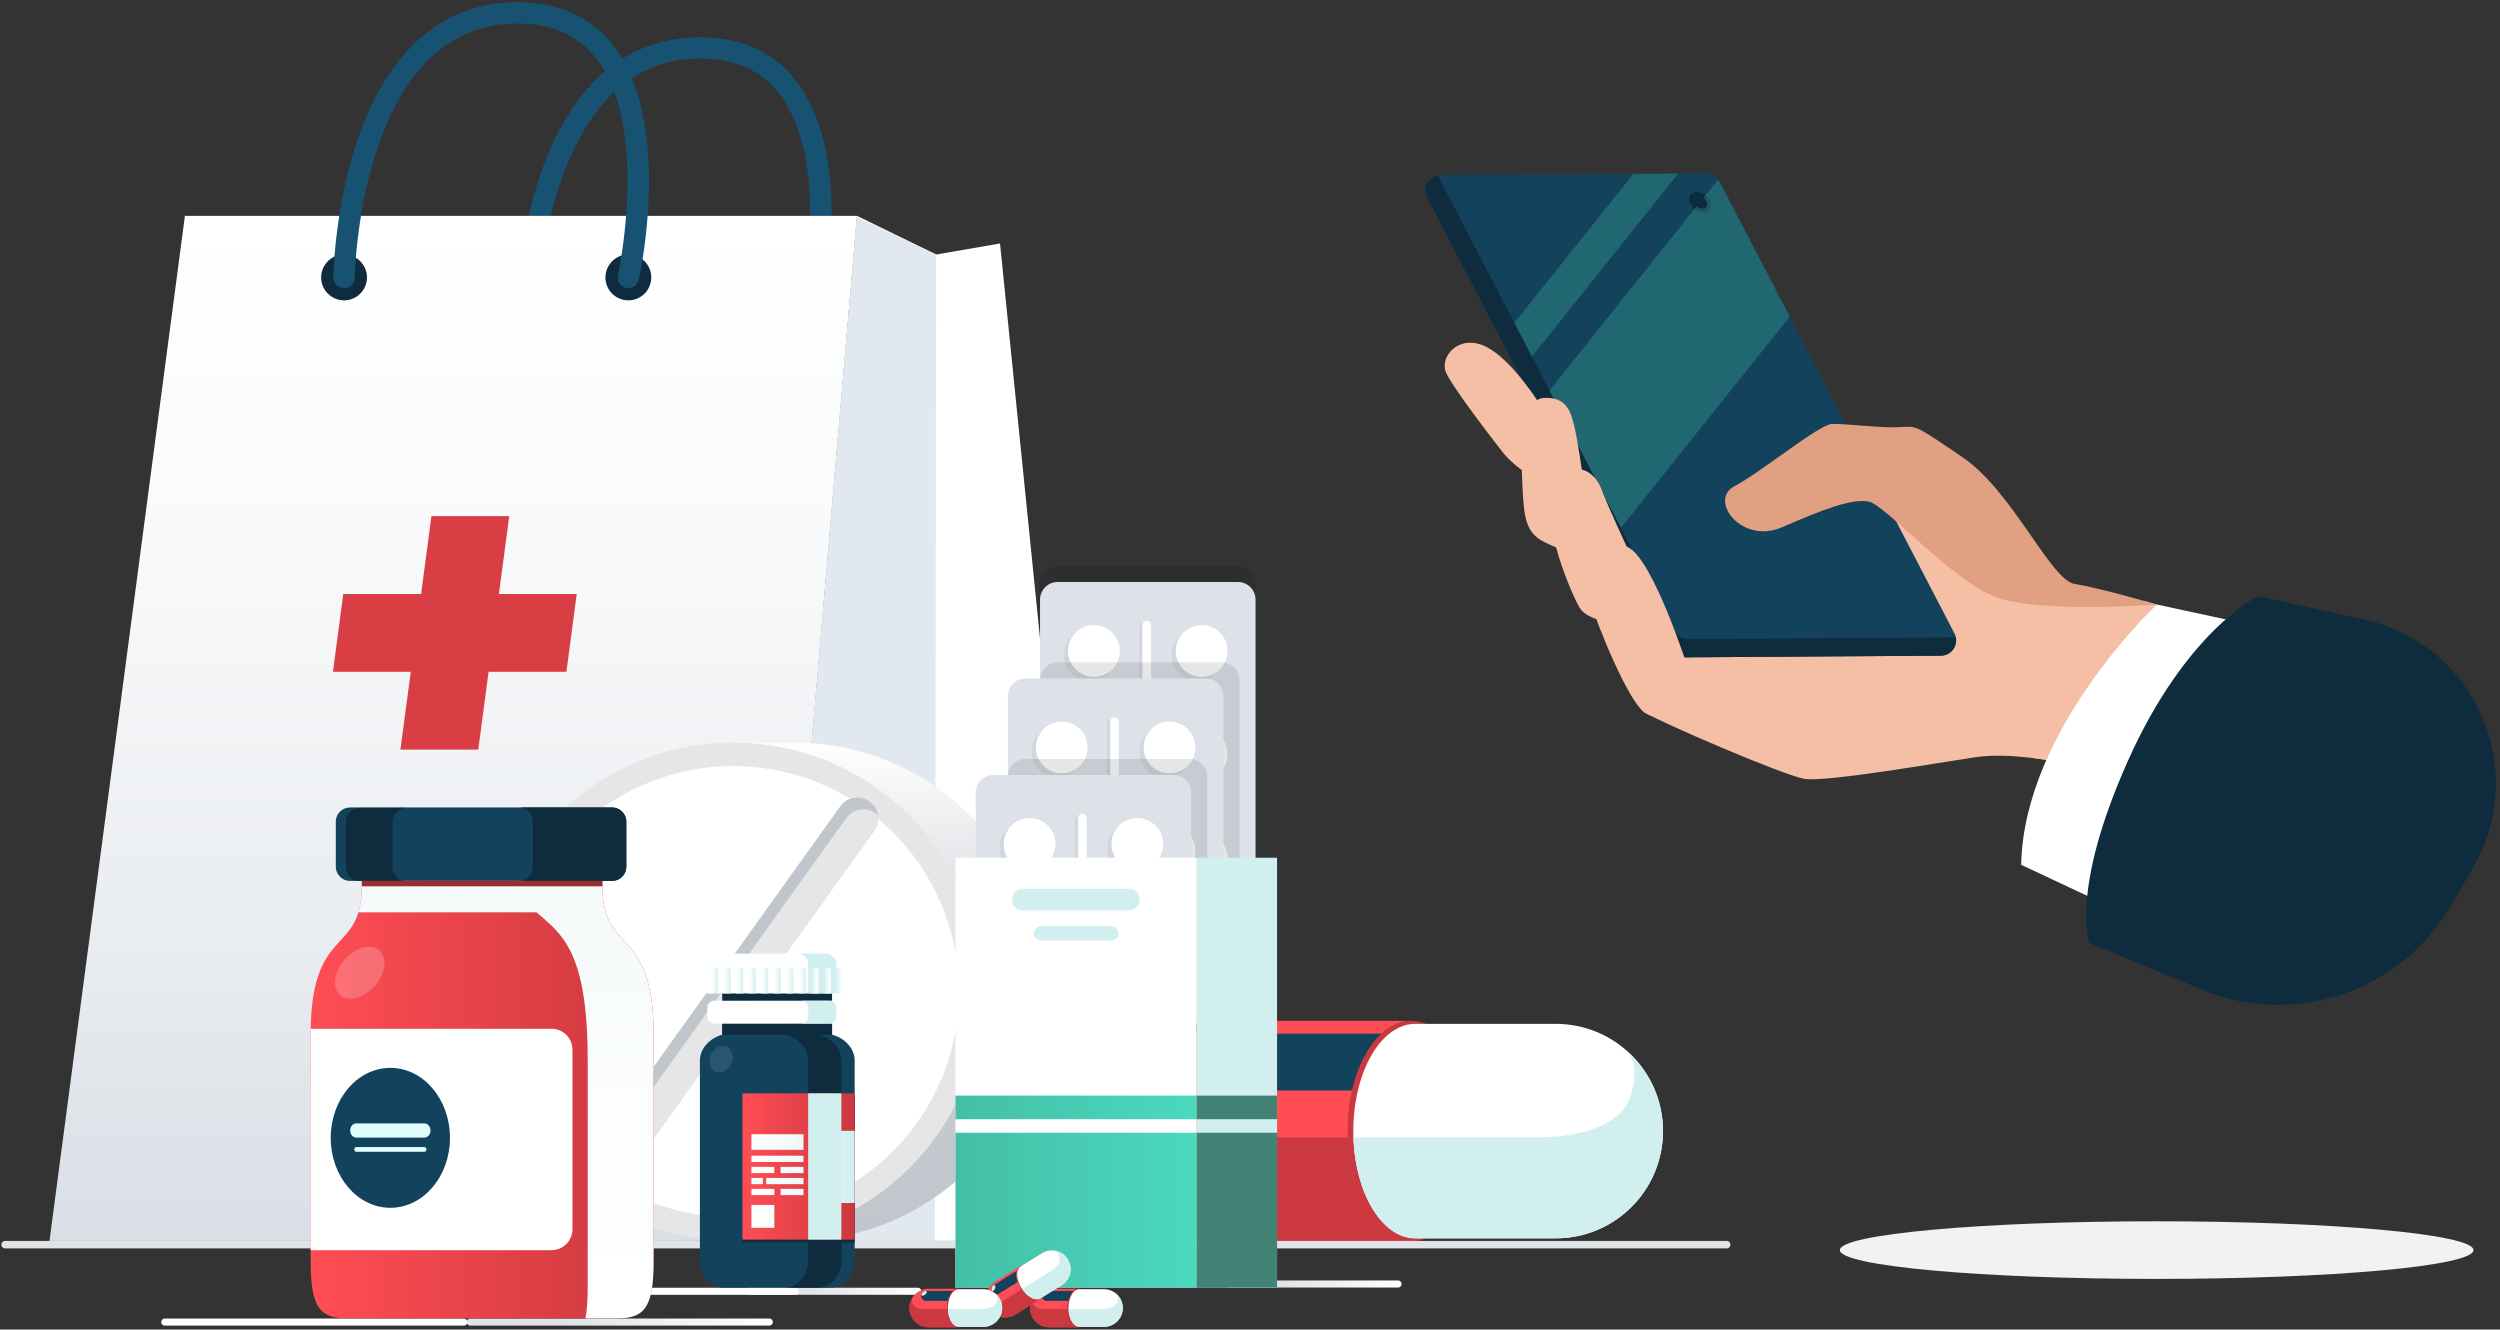 <svg xmlns="http://www.w3.org/2000/svg" width="566" height="301" viewBox="0 0 566 301"><rect x="0" y="0" width="566" height="301" fill="#333333" stroke="none"/><defs><linearGradient id="a" x1="-439.16" x2="-352.42" y1="466.89" y2="466.89" gradientUnits="userSpaceOnUse"><stop offset="0" stop-color="#f5bfa5"/><stop offset="1" stop-color="#f5bfa5"/></linearGradient><linearGradient id="b" x1="-445.39" x2="-454.66" y1="416.42" y2="493.71" gradientUnits="userSpaceOnUse"><stop offset="0" stop-color="#fff"/><stop offset=".75" stop-color="#e5eaeb"/><stop offset=".94" stop-color="#c7cbcc"/></linearGradient><linearGradient id="c" x1="-522.88" x2="-451.95" y1="442.6" y2="453.23" gradientUnits="userSpaceOnUse"><stop offset=".71" stop-color="#0e2c3e"/><stop offset="1" stop-color="#0e2c3e"/></linearGradient><linearGradient id="d" x1="-258.42" x2="-266.31" y1="395.78" y2="472.47" gradientUnits="userSpaceOnUse"><stop offset="0" stop-color="#f5bfa5"/><stop offset="1" stop-color="#e2a082"/></linearGradient><linearGradient id="e" x1="-154" x2="-154" y1="402.53" y2="489.25" gradientUnits="userSpaceOnUse"><stop offset="0" stop-color="#13425c"/><stop offset="1" stop-color="#0e2c3e"/></linearGradient><linearGradient id="f" x1="-141.53" x2="-141.53" y1="394.62" y2="456.81" gradientUnits="userSpaceOnUse"><stop offset="0" stop-color="#43bfa7" stop-opacity=".3"/><stop offset="1" stop-color="#060f12" stop-opacity="0"/></linearGradient><linearGradient id="g" x1="-113.74" x2="-113.74" y1="394.58" y2="456.76" gradientUnits="userSpaceOnUse"><stop offset="0" stop-color="#43bfa7" stop-opacity=".3"/><stop offset="1" stop-color="#060f12" stop-opacity="0"/></linearGradient><linearGradient id="h" x1="-439.12" x2="-343.66" y1="440.93" y2="440.93" gradientUnits="userSpaceOnUse"><stop offset="0" stop-color="#f5bfa5"/><stop offset="1" stop-color="#e2a082"/></linearGradient><linearGradient id="i" x1="-102.83" x2="-122.62" y1="470.28" y2="471.15" gradientUnits="userSpaceOnUse"><stop offset="0" stop-color="#f5bfa5"/><stop offset="1" stop-color="#e2a082"/></linearGradient><linearGradient id="j" x1="-125.1" x2="-147.1" y1="467.25" y2="483.03" gradientUnits="userSpaceOnUse"><stop offset="0" stop-color="#f5bfa5"/><stop offset="1" stop-color="#e2a082"/></linearGradient><linearGradient id="k" x1="-140.8" x2="-160.5" y1="472.59" y2="486.99" gradientUnits="userSpaceOnUse"><stop offset="0" stop-color="#f5bfa5"/><stop offset="1" stop-color="#e2a082"/></linearGradient><linearGradient id="l" x1="-156.22" x2="-193.96" y1="480.36" y2="502.91" gradientUnits="userSpaceOnUse"><stop offset="0" stop-color="#f5bfa5"/><stop offset="1" stop-color="#e2a082"/></linearGradient><radialGradient id="m" cx="416.54" cy="276.5" r="25548.55" gradientUnits="userSpaceOnUse"><stop offset="0" stop-color="#f2f2f2"/><stop offset="1" stop-color="#fff"/></radialGradient><linearGradient id="n" x1="102.61" x2="102.61" y1="48.86" y2="280.94" gradientUnits="userSpaceOnUse"><stop offset="0" stop-color="#fff"/><stop offset=".31" stop-color="#f9fafb"/><stop offset=".71" stop-color="#e9ecf0"/><stop offset="1" stop-color="#d9dfe6"/></linearGradient><linearGradient id="o" x1="201.11" x2="201.11" y1="167.68" y2="280.92" gradientUnits="userSpaceOnUse"><stop offset="0" stop-color="#fff"/><stop offset=".23" stop-color="#e6e8eb"/><stop offset=".49" stop-color="#d1d5d9"/><stop offset=".75" stop-color="#c5c9cf"/><stop offset="1" stop-color="#c1c6cc"/></linearGradient><linearGradient id="p" x1="168.7" x2="208.59" y1="292.34" y2="292.34" gradientUnits="userSpaceOnUse"><stop offset=".33" stop-color="#e0e4e6"/><stop offset="1" stop-color="#fff"/></linearGradient><linearGradient id="q" x1="76.18" x2="116.07" y1="471.95" y2="471.95" gradientUnits="userSpaceOnUse"><stop offset=".33" stop-color="#e0e4e6"/><stop offset="1" stop-color="#fff"/></linearGradient><linearGradient id="r" x1="168.09" x2="193.5" y1="264.09" y2="264.09" gradientUnits="userSpaceOnUse"><stop offset="0" stop-color="#ff4d55"/><stop offset="1" stop-color="#cc383f"/></linearGradient><linearGradient id="s" x1="169.81" x2="193.8" y1="264.18" y2="264.18" gradientUnits="userSpaceOnUse"><stop offset="0" stop-color="#fff"/><stop offset=".28" stop-color="#f8fcfc"/><stop offset=".65" stop-color="#e7f6f6"/><stop offset="1" stop-color="#d1efef"/></linearGradient><linearGradient id="t" x1="169.81" x2="193.79" y1="275.39" y2="275.39" gradientUnits="userSpaceOnUse"><stop offset="0" stop-color="#fff"/><stop offset=".28" stop-color="#f8fcfc"/><stop offset=".65" stop-color="#e7f6f6"/><stop offset="1" stop-color="#d1efef"/></linearGradient><linearGradient id="u" x1="169.81" x2="193.8" y1="262.37" y2="262.37" gradientUnits="userSpaceOnUse"><stop offset="0" stop-color="#fff"/><stop offset=".28" stop-color="#f8fcfc"/><stop offset=".65" stop-color="#e7f6f6"/><stop offset="1" stop-color="#d1efef"/></linearGradient><linearGradient id="v" x1="169.81" x2="193.79" y1="264.89" y2="264.89" gradientUnits="userSpaceOnUse"><stop offset="0" stop-color="#fff"/><stop offset=".28" stop-color="#f8fcfc"/><stop offset=".65" stop-color="#e7f6f6"/><stop offset="1" stop-color="#d1efef"/></linearGradient><linearGradient id="w" x1="169.82" x2="193.79" y1="264.89" y2="264.89" gradientUnits="userSpaceOnUse"><stop offset="0" stop-color="#fff"/><stop offset=".28" stop-color="#f8fcfc"/><stop offset=".65" stop-color="#e7f6f6"/><stop offset="1" stop-color="#d1efef"/></linearGradient><linearGradient id="x" x1="169.81" x2="193.78" y1="267.39" y2="267.39" gradientUnits="userSpaceOnUse"><stop offset="0" stop-color="#fff"/><stop offset=".28" stop-color="#f8fcfc"/><stop offset=".65" stop-color="#e7f6f6"/><stop offset="1" stop-color="#d1efef"/></linearGradient><linearGradient id="y" x1="169.82" x2="193.79" y1="267.39" y2="267.39" gradientUnits="userSpaceOnUse"><stop offset="0" stop-color="#fff"/><stop offset=".28" stop-color="#f8fcfc"/><stop offset=".65" stop-color="#e7f6f6"/><stop offset="1" stop-color="#d1efef"/></linearGradient><linearGradient id="z" x1="169.81" x2="193.79" y1="269.86" y2="269.86" gradientUnits="userSpaceOnUse"><stop offset="0" stop-color="#fff"/><stop offset=".28" stop-color="#f8fcfc"/><stop offset=".65" stop-color="#e7f6f6"/><stop offset="1" stop-color="#d1efef"/></linearGradient><linearGradient id="A" x1="169.82" x2="193.79" y1="269.86" y2="269.86" gradientUnits="userSpaceOnUse"><stop offset="0" stop-color="#fff"/><stop offset=".28" stop-color="#f8fcfc"/><stop offset=".65" stop-color="#e7f6f6"/><stop offset="1" stop-color="#d1efef"/></linearGradient><linearGradient id="B" x1="169.81" x2="193.8" y1="258.56" y2="258.56" gradientUnits="userSpaceOnUse"><stop offset="0" stop-color="#fff"/><stop offset=".28" stop-color="#f8fcfc"/><stop offset=".65" stop-color="#e7f6f6"/><stop offset="1" stop-color="#d1efef"/></linearGradient><linearGradient id="C" x1="160.99" x2="162.58" y1="221.99" y2="221.99" gradientUnits="userSpaceOnUse"><stop offset="0" stop-color="#fff"/><stop offset=".28" stop-color="#f8fcfc"/><stop offset=".65" stop-color="#e7f6f6"/><stop offset="1" stop-color="#d1efef"/></linearGradient><linearGradient id="D" x1="163.83" x2="165.42" y1="221.99" y2="221.99" gradientUnits="userSpaceOnUse"><stop offset="0" stop-color="#fff"/><stop offset=".28" stop-color="#f8fcfc"/><stop offset=".65" stop-color="#e7f6f6"/><stop offset="1" stop-color="#d1efef"/></linearGradient><linearGradient id="E" x1="166.67" x2="168.26" y1="221.99" y2="221.99" gradientUnits="userSpaceOnUse"><stop offset="0" stop-color="#fff"/><stop offset=".28" stop-color="#f8fcfc"/><stop offset=".65" stop-color="#e7f6f6"/><stop offset="1" stop-color="#d1efef"/></linearGradient><linearGradient id="F" x1="169.51" x2="171.09" y1="221.99" y2="221.99" gradientUnits="userSpaceOnUse"><stop offset="0" stop-color="#fff"/><stop offset=".28" stop-color="#f8fcfc"/><stop offset=".65" stop-color="#e7f6f6"/><stop offset="1" stop-color="#d1efef"/></linearGradient><linearGradient id="G" x1="172.35" x2="173.93" y1="221.99" y2="221.99" gradientUnits="userSpaceOnUse"><stop offset="0" stop-color="#fff"/><stop offset=".28" stop-color="#f8fcfc"/><stop offset=".65" stop-color="#e7f6f6"/><stop offset="1" stop-color="#d1efef"/></linearGradient><linearGradient id="H" x1="175.18" x2="176.77" y1="221.99" y2="221.99" gradientUnits="userSpaceOnUse"><stop offset="0" stop-color="#fff"/><stop offset=".28" stop-color="#f8fcfc"/><stop offset=".65" stop-color="#e7f6f6"/><stop offset="1" stop-color="#d1efef"/></linearGradient><linearGradient id="I" x1="178.02" x2="179.61" y1="221.99" y2="221.99" gradientUnits="userSpaceOnUse"><stop offset="0" stop-color="#fff"/><stop offset=".28" stop-color="#f8fcfc"/><stop offset=".65" stop-color="#e7f6f6"/><stop offset="1" stop-color="#d1efef"/></linearGradient><linearGradient id="J" x1="180.86" x2="182.44" y1="221.99" y2="221.99" gradientUnits="userSpaceOnUse"><stop offset="0" stop-color="#fff"/><stop offset=".28" stop-color="#f8fcfc"/><stop offset=".65" stop-color="#e7f6f6"/><stop offset="1" stop-color="#d1efef"/></linearGradient><linearGradient id="K" x1="183.7" x2="185.28" y1="221.99" y2="221.99" gradientUnits="userSpaceOnUse"><stop offset="0" stop-color="#d1efef"/><stop offset=".35" stop-color="#e7f6f6"/><stop offset=".72" stop-color="#f8fcfc"/><stop offset="1" stop-color="#fff"/></linearGradient><linearGradient id="L" x1="186.54" x2="188.12" y1="221.99" y2="221.99" gradientUnits="userSpaceOnUse"><stop offset="0" stop-color="#d1efef"/><stop offset=".35" stop-color="#e7f6f6"/><stop offset=".72" stop-color="#f8fcfc"/><stop offset="1" stop-color="#fff"/></linearGradient><linearGradient id="M" x1="189.37" x2="190.96" y1="221.99" y2="221.99" gradientUnits="userSpaceOnUse"><stop offset="0" stop-color="#d1efef"/><stop offset=".35" stop-color="#e7f6f6"/><stop offset=".72" stop-color="#f8fcfc"/><stop offset="1" stop-color="#fff"/></linearGradient><linearGradient id="N" x1="277.42" x2="317.31" y1="290.69" y2="290.69" gradientUnits="userSpaceOnUse"><stop offset=".33" stop-color="#e0e4e6"/><stop offset="1" stop-color="#fff"/></linearGradient><linearGradient id="O" x1="216.32" x2="270.94" y1="273.97" y2="273.97" gradientUnits="userSpaceOnUse"><stop offset="0" stop-color="#43bfa7"/><stop offset="1" stop-color="#4cd9be"/></linearGradient><linearGradient id="P" x1="216.32" x2="270.94" y1="250.72" y2="250.72" gradientUnits="userSpaceOnUse"><stop offset="0" stop-color="#43bfa7"/><stop offset="1" stop-color="#4cd9be"/></linearGradient><linearGradient id="Q" x1="105.65" x2="174.96" y1="299.31" y2="299.31" gradientUnits="userSpaceOnUse"><stop offset=".33" stop-color="#e0e4e6"/><stop offset="1" stop-color="#fff"/></linearGradient><linearGradient id="R" x1="-50.29" x2="19.02" y1="655.52" y2="655.52" gradientUnits="userSpaceOnUse"><stop offset=".33" stop-color="#e0e4e6"/><stop offset=".63" stop-color="#fff"/><stop offset="1" stop-color="#fff"/></linearGradient><linearGradient id="S" x1="70.33" x2="147.97" y1="249.56" y2="249.56" gradientUnits="userSpaceOnUse"><stop offset="0" stop-color="#ff4d55"/><stop offset="1" stop-color="#cc383f"/></linearGradient><linearGradient id="T" x1="114.56" x2="114.56" y1="298.35" y2="200.61" gradientUnits="userSpaceOnUse"><stop offset="0" stop-color="#fff"/><stop offset=".6" stop-color="#fbfdfd"/><stop offset="1" stop-color="#f4f9fa"/></linearGradient></defs><path fill="url(#a)" d="M465.398 172.436s-10.332-2.151-18.072-1.017c-7.74 1.134-33.877 5.716-38.755 4.916-4.878-.801-33.01-12.962-36.444-15.17-3.433-2.208 37.668-60.803 37.668-60.803s24.348 22.245 34.257 26.675c23.042 10.301 44.229 9.82 44.229 9.82s-19.253 25.51-22.883 35.579z"/><path fill="url(#b)" d="M509.999 141.549l-21.718-4.692s-30.076 28.067-30.69 58.935l19.79 9.293s1.275-34.566 32.618-63.536z"/><path fill="url(#c)" d="M535.169 140.228l-23.999-5.253s-16.238 7.744-29.456 37.377c-13.219 29.633-8.62 41.18-8.62 41.18l25.386 10.522c20.875 8.652 44.933.566 56.345-18.937l5.018-8.577c13.036-22.279.542-50.794-24.674-56.312z"/><path fill="url(#d)" d="M485.667 136.118c1.217.338 2.614.739 2.614.739s-16.109 15.035-24.989 35.199a81.493 81.493 0 0 0-2.643-.386c10.825-23.3 23.829-34.385 25.018-35.552z"/><path fill="url(#e)" d="M326.16 39.651l60.041-.393a3.47 3.47 0 0 1 3.102 1.869l53.168 102.244c1.197 2.301-.463 5.055-3.057 5.072l-60.043.393a3.47 3.47 0 0 1-3.102-1.869L323.102 44.723c-1.198-2.302.462-5.055 3.057-5.072z"/><path fill="#0e2c3e" d="M379.108 142.801a3.508 3.508 0 0 0 3.136 1.89l60.552-.396c.416 2.054-1.129 4.133-3.382 4.148l-60.043.393a3.47 3.47 0 0 1-3.102-1.869L323.102 44.723c-1.093-2.101.198-4.572 2.404-5.001zm3.65-98.75c-.674.843-.264 2.29.914 3.232 1.179.941 2.68 1.022 3.354.179.673-.843.264-2.29-.915-3.232-1.178-.942-2.68-1.021-3.353-.179z"/><path fill="url(#f)" d="M405.191 71.68l-38.202 47.815-16.17-31.093 38.166-47.768c.117.155.226.317.318.493z"/><path fill="url(#g)" d="M379.939 39.298l-33.106 41.437-3.98-7.653 26.94-33.717z"/><path fill="#0e2c3e" d="M383.497 44.642c-.44.551-.172 1.497.598 2.112s1.751.668 2.191.117c.441-.551.173-1.497-.597-2.112s-1.752-.668-2.192-.117z"/><path fill="url(#h)" d="M488.281 136.857s-13.161-3.817-18.574-4.654c-5.413-.836-14.074-20.954-25.255-28.586-11.182-7.632-10.402-7.13-14.512-6.908-4.11.222-12.252-.827-15.181-.728-2.93.1-16.088 10.964-22.069 14.095-5.981 3.13 1.591 13.29 10.781 9.282 9.19-4.008 15.9-6.559 19.607-5.811 3.706.748 18.64 17.626 28.473 21.526 9.834 3.901 36.73 1.784 36.73 1.784z"/><path fill="url(#i)" d="M348.838 91.897s-6.482-10.596-12.563-13.479c-6.081-2.882-10.381 2.434-8.919 5.872 1.462 3.438 11.654 16.606 13.124 18.433 1.47 1.827 5.785 5.446 7.235 5.248z"/><path fill="url(#j)" d="M358.278 107.411s-1.128-8.073-1.895-11.064c-.768-2.992-1.679-6.601-6.904-6.246-5.224.356-5.16 12.593-4.798 20.026.363 7.433.86 10.544 4.973 12.602 4.113 2.058 5.797 2.181 5.797 2.181z"/><path fill="url(#k)" d="M368.997 125.325s-4.869-10.479-6.517-14.771c-1.647-4.292-6.904-7.085-10.559-.032-3.655 7.054 4.213 24.75 5.831 27.26 1.618 2.51 7.53 3.371 7.53 3.371z"/><path fill="url(#l)" d="M382.434 152.11s-8.036-25.381-13.838-28.219c-5.802-2.837-11.08 3.748-8.972 10.981 2.107 7.233 8.912 23.424 12.503 26.293 2.866 2.29 9.836 1.957 10.307-9.055z"/><path fill="url(#m)" d="M416.54 283.022c0-3.602 32.115-6.522 71.73-6.522s71.73 2.92 71.73 6.522c0 3.603-32.115 6.523-71.73 6.523s-71.73-2.92-71.73-6.523z"/><path fill="#185273" d="M183.628 73.155a2.414 2.414 0 0 1-2.359-2.937c.075-.337 7.314-33.809-5.095-49.271-4.153-5.174-9.932-7.689-17.669-7.689-35.648 0-36.825 56.94-36.832 57.515-.018 1.333-1.14 2.397-2.447 2.381a2.412 2.412 0 0 1-2.381-2.446c.009-.626.265-15.524 5.332-30.681 6.911-20.67 19.473-31.596 36.328-31.596 9.169 0 16.382 3.196 21.439 9.501 13.853 17.273 6.363 51.869 6.038 53.333a2.415 2.415 0 0 1-2.354 1.89z"/><path fill="url(#n)" d="M174.086 280.94H11.203L41.866 48.865h152.155z"/><path fill="#0e2c3e" d="M72.709 62.81a5.185 5.185 0 1 1 10.37 0 5.185 5.185 0 0 1-10.37 0zm64.366 0a5.185 5.185 0 1 1 10.37 0 5.185 5.185 0 0 1-10.37 0z"/><path fill="#185273" d="M142.263 65.224a2.413 2.413 0 0 1-2.359-2.937c.074-.337 7.313-33.809-5.096-49.271-4.152-5.174-9.932-7.689-17.668-7.689-35.648 0-36.825 56.94-36.833 57.516-.017 1.332-1.097 2.417-2.446 2.381a2.414 2.414 0 0 1-2.381-2.446c.008-.627.264-15.525 5.332-30.682C87.723 11.426 100.285.5 117.14.5c9.169 0 16.382 3.196 21.438 9.501 13.854 17.273 6.364 51.869 6.038 53.333a2.413 2.413 0 0 1-2.353 1.89z"/><path fill="#fff" d="M174.086 280.94h75.183L226.406 55.12l-14.46 2.505-17.925-8.761z"/><path fill="#e2e8f0" d="M211.946 57.625l-.268 223.316h-37.592L194.02 49.13z"/><path fill="#da3e45" d="M130.575 134.476h-17.62l2.339-17.62h-17.62l-2.338 17.62h-17.62l-2.338 17.62h17.62l-2.339 17.619h17.62l2.338-17.62h17.62z"/><path fill="url(#o)" d="M179.775 168.123h-13.76v112.828h13.76c31.157 0 56.414-25.257 56.414-56.414 0-31.156-25.257-56.414-56.414-56.414z"/><path fill="#e6e6e6" d="M153.054 279.442c-30.323-7.158-49.102-37.543-41.944-67.866 7.159-30.323 37.543-49.102 67.866-41.944 30.324 7.159 49.102 37.543 41.944 67.866-7.158 30.324-37.543 49.102-67.866 41.944z"/><path fill="#fff" d="M154.278 274.26c-27.461-6.483-44.467-34-37.985-61.46 6.483-27.461 34-44.467 61.46-37.985 27.46 6.483 44.467 34 37.984 61.46-6.482 27.46-33.999 44.467-61.46 37.984z"/><path fill="#e6e6e6" d="M137.912 268.506a4.752 4.752 0 0 1-3.859-7.517l56.201-78.437a4.751 4.751 0 0 1 7.724 5.534l-56.202 78.438a4.743 4.743 0 0 1-3.864 1.982z"/><path fill="#c1c6cc" d="M135.389 263.662l56.201-78.438a4.752 4.752 0 0 1 6.629-1.095c.218.157.41.337.592.521a4.726 4.726 0 0 0-1.928-3.193 4.751 4.751 0 0 0-6.629 1.095l-56.201 78.437a4.743 4.743 0 0 0 .503 6.108 4.727 4.727 0 0 1 .833-3.435z"/><path fill="#ff4d55" d="M281.501 231.131h38.086c-7.958 0-14.41 11.165-14.41 24.947s6.452 24.951 14.41 24.951h-38.086c-13.782 0-24.949-11.169-24.949-24.951s11.167-24.947 24.949-24.947z"/><path fill="#13425c" d="M271.671 240.452a6.423 6.423 0 0 0 6.422 6.423h28.101c1.267-5.528 3.642-10.083 6.651-12.846h-34.752a6.423 6.423 0 0 0-6.422 6.423z"/><path fill="#cc383f" d="M305.119 257.494H271.74s-4.6 0-8.688-3.791c-4.081-3.785-2.971-10.402-2.967-10.426l-.031.055c-.222.387-.431.762-.633 1.129a24.854 24.854 0 0 0-2.825 13.033h-.002c.735 13.121 11.6 23.535 24.907 23.535h38.005c-7.686 0-13.963-10.414-14.387-23.535z"/><path fill="#cc383f" d="M319.506 231.128c7.957 0 14.41 11.168 14.41 24.95 0 13.781-6.453 24.951-14.41 24.951-7.96 0-14.412-11.17-14.412-24.951 0-13.782 6.452-24.95 14.412-24.95z"/><path fill="#d1efef" d="M272.251 239.666c.724.913 2.763.5 4.558-.924 1.794-1.422 2.661-3.314 1.937-4.228-.723-.913-2.763-.498-4.557.922-1.795 1.423-2.662 3.316-1.938 4.23z"/><path fill="#fff" d="M352.223 231.802h-31.812c-7.742 0-14.02 10.865-14.02 24.276s6.278 24.278 14.02 24.278h31.812c13.402 0 24.278-10.867 24.278-24.278 0-13.411-10.876-24.276-24.278-24.276z"/><path fill="#d1efef" d="M374.16 266.483c.194-.41.376-.828.548-1.251.049-.12.095-.243.142-.365a23.292 23.292 0 0 0 .486-1.367c.101-.317.196-.638.285-.961.034-.124.073-.246.105-.371.108-.418.202-.839.289-1.263.037-.184.066-.368.1-.552a21.447 21.447 0 0 0 .288-2.216c.017-.205.039-.409.051-.616l.001-.027h-.001c.028-.468.047-.94.047-1.416 0-7.163-3.106-13.6-8.041-18.044 0 0 3.318 3.661.326 10.979-2.992 7.321-15.053 8.481-20.17 8.481h-42.201c.424 12.751 6.528 22.862 13.996 22.862h31.812c9.144 0 17.104-5.06 21.243-12.535h.006c.023-.04.042-.083.065-.124.206-.38.407-.765.594-1.158l.028-.056z"/><path fill="#e0e4e6" d="M390.948 282.637H1.159a.846.846 0 1 1 0-1.693h389.789a.847.847 0 0 1 0 1.693z"/><path fill="url(#p)" d="M207.788 293.146h-38.283a.805.805 0 0 1 0-1.609h38.283a.804.804 0 1 1 0 1.609z"/><path fill="url(#q)" d="M141.691 291.537h38.283a.805.805 0 1 1 0 1.609h-38.283a.805.805 0 0 1 0-1.609z"/><path fill="#13425c" d="M188.381 234.245v-4.263h-24.869v4.28c-2.788.766-5.055 3.062-5.055 5.864v45.491c0 2.835 2.32 5.893 5.156 5.893h24.727c2.836 0 5.156-3.058 5.156-5.893v-45.491c0-2.823-2.298-5.132-5.115-5.881z"/><path fill="#fff" d="M165.559 240.85c-.709 1.572-2.312 2.382-3.581 1.81-1.268-.574-1.719-2.312-1.01-3.884.712-1.573 2.315-2.382 3.582-1.809 1.268.573 1.72 2.31 1.009 3.883z" opacity=".1"/><path fill="#0e2c3e" d="M190.49 285.617v-45.491c0-2.823-2.299-5.132-5.116-5.881v-4.263h-7.519v4.263c2.816.749 5.115 3.058 5.115 5.881v45.491c0 2.835-2.32 5.893-5.157 5.893h7.52c2.836 0 5.157-3.058 5.157-5.893z"/><path fill="#0e2c3e" d="M168.09 281.275V248.16h25.406v33.115z"/><path fill="url(#r)" d="M168.09 280.648v-33.115h25.406v33.115z"/><path fill="#0e2c3e" d="M163.512 234.262v-2.51h24.869v2.51z"/><path fill="url(#s)" d="M186.73 272.336v-16.319h6.766v16.32z"/><path fill="url(#t)" d="M170.124 277.976v-5.18h5.18v5.18z"/><path fill="url(#u)" d="M170.124 263.068v-1.412h11.786v1.412z"/><path fill="url(#v)" d="M170.124 265.59v-1.413h5.18v1.412z"/><path fill="url(#w)" d="M176.73 265.59v-1.413h5.18v1.412z"/><path fill="url(#x)" d="M170.124 268.1v-1.413h2.59v1.413z"/><path fill="url(#y)" d="M173.47 268.1v-1.413h8.44v1.413z"/><path fill="url(#z)" d="M170.124 270.569v-1.413h5.18v1.413z"/><path fill="url(#A)" d="M176.73 270.569v-1.413h5.18v1.413z"/><path fill="url(#B)" d="M170.124 260.324v-3.533h11.786v3.533z"/><path fill="#d1efef" d="M182.97 280.648v-33.115h7.52v33.115z"/><path fill="#fff" d="M161.79 231.751a1.642 1.642 0 0 1-1.642-1.642v-1.906c0-.906.735-1.641 1.641-1.641h28.385c.906 0 1.64.734 1.64 1.64v1.908c0 .906-.735 1.641-1.641 1.641zm-1.711-6.827v-6.569a2.47 2.47 0 0 1 2.461-2.463h26.812a2.472 2.472 0 0 1 2.462 2.463v6.569z"/><path fill="#0e2c3e" d="M163.512 226.562v-1.638h24.869v1.638z"/><path fill="#d1efef" d="M182.97 228.203v1.907c0 .833-.634 1.521-1.443 1.62h6.192c.903 0 1.641-.739 1.641-1.64v-1.908a1.64 1.64 0 0 0-1.443-1.62h-6.589c.903 0 1.642.738 1.642 1.641zm0-9.848v6.548h6.39v-6.568a2.465 2.465 0 0 0-2.263-2.443h-6.59a2.472 2.472 0 0 1 2.463 2.463z"/><path fill="url(#C)" d="M161.788 219.058a.793.793 0 0 0-.793.793v5.073h1.586v-5.073a.793.793 0 0 0-.793-.793z"/><path fill="url(#D)" d="M164.626 219.058a.793.793 0 0 0-.793.793v5.073h1.586v-5.073a.793.793 0 0 0-.793-.793z"/><path fill="url(#E)" d="M167.464 219.058a.793.793 0 0 0-.794.793v5.073h1.586v-5.073a.793.793 0 0 0-.792-.793z"/><path fill="url(#F)" d="M170.301 219.058a.793.793 0 0 0-.793.793v5.073h1.586v-5.073a.793.793 0 0 0-.793-.793z"/><path fill="url(#G)" d="M173.139 219.058a.793.793 0 0 0-.793.793v5.073h1.586v-5.073a.793.793 0 0 0-.793-.793z"/><path fill="url(#H)" d="M175.977 219.058a.793.793 0 0 0-.793.793v5.073h1.586v-5.073a.793.793 0 0 0-.793-.793z"/><path fill="url(#I)" d="M178.814 219.058a.793.793 0 0 0-.793.793v5.073h1.586v-5.073a.793.793 0 0 0-.793-.793z"/><path fill="url(#J)" d="M181.652 219.058a.793.793 0 0 0-.793.793v5.073h1.586v-5.073a.793.793 0 0 0-.793-.793z"/><path fill="url(#K)" d="M184.49 219.058a.793.793 0 0 0-.793.793v5.073h1.586v-5.073a.793.793 0 0 0-.793-.793z"/><path fill="url(#L)" d="M187.328 219.058a.793.793 0 0 0-.793.793v5.073h1.585v-5.073a.793.793 0 0 0-.792-.793z"/><path fill="url(#M)" d="M190.165 219.058a.793.793 0 0 0-.793.793v5.073h1.586v-5.073a.793.793 0 0 0-.793-.793z"/><path d="M235.464 132.122a4 4 0 0 1 4-4h40.794a4 4 0 0 1 4 4v70.069a4 4 0 0 1-4 4h-40.794a4 4 0 0 1-4-4z" opacity=".1"/><path fill="#dde2e9" d="M235.464 135.763a4 4 0 0 1 4-4h40.794a4 4 0 0 1 4 4v70.07a4 4 0 0 1-4 4h-40.794a4 4 0 0 1-4-4z"/><path fill="#d2d7de" d="M265.228 195.194a5.855 5.855 0 1 1 11.71 0 5.855 5.855 0 0 1-11.71 0zm-24.396 0a5.855 5.855 0 1 1 11.71 0 5.855 5.855 0 0 1-11.71 0zm24.396-46.841a5.855 5.855 0 1 1 11.71 0 5.855 5.855 0 0 1-11.71 0zm-24.396 0a5.855 5.855 0 1 1 11.71 0 5.855 5.855 0 0 1-11.71 0zm24.396 23.42a5.855 5.855 0 1 1 11.71 0 5.855 5.855 0 0 1-11.71 0zm-24.396 0a5.855 5.855 0 1 1 11.71 0 5.855 5.855 0 0 1-11.71 0z"/><path fill="#fff" d="M266.204 194.218a5.855 5.855 0 1 1 11.71 0 5.855 5.855 0 0 1-11.71 0zm-24.396 0a5.855 5.855 0 1 1 11.71 0 5.855 5.855 0 0 1-11.71 0zm24.396-46.841a5.855 5.855 0 1 1 11.71 0 5.855 5.855 0 0 1-11.71 0zm-24.396 0a5.855 5.855 0 1 1 11.71 0 5.855 5.855 0 0 1-11.71 0zm24.396 23.421a5.855 5.855 0 1 1 11.71 0 5.855 5.855 0 0 1-11.71 0zm-24.396 0a5.855 5.855 0 1 1 11.71 0 5.855 5.855 0 0 1-11.71 0z"/><path fill="#d2d7de" d="M257.91 200.561V142.01a.976.976 0 1 1 1.951 0v58.551a.976.976 0 0 1-1.952 0z"/><path fill="#fff" d="M258.641 200.073v-58.551a.976.976 0 0 1 1.952 0v58.551a.976.976 0 0 1-1.952 0z"/><path d="M235.464 153.97a4 4 0 0 1 4-4h37.152a4 4 0 0 1 4 4v70.068a4 4 0 0 1-4 4h-37.152a4 4 0 0 1-4-4z" opacity=".1"/><path fill="#dde2e9" d="M228.182 157.61a4 4 0 0 1 4-4h40.793a4 4 0 0 1 4 4v70.07a4 4 0 0 1-4 4h-40.793a4 4 0 0 1-4-4z"/><path fill="#d2d7de" d="M257.946 217.042a5.855 5.855 0 1 1 11.71 0 5.855 5.855 0 0 1-11.71 0zm-24.396 0a5.855 5.855 0 1 1 11.71 0 5.855 5.855 0 0 1-11.71 0zm24.396-46.842a5.855 5.855 0 1 1 11.71 0 5.855 5.855 0 0 1-11.71 0zm-24.396 0a5.855 5.855 0 1 1 11.71 0 5.855 5.855 0 0 1-11.71 0zm24.396 23.421a5.855 5.855 0 1 1 11.71 0 5.855 5.855 0 0 1-11.71 0zm-24.396 0a5.855 5.855 0 1 1 11.71 0 5.855 5.855 0 0 1-11.71 0z"/><path fill="#fff" d="M258.922 216.066a5.855 5.855 0 1 1 11.71 0 5.855 5.855 0 0 1-11.71 0zm-24.397 0a5.855 5.855 0 1 1 11.71 0 5.855 5.855 0 0 1-11.71 0zm24.397-46.841a5.855 5.855 0 1 1 11.71 0 5.855 5.855 0 0 1-11.71 0zm-24.397 0a5.855 5.855 0 1 1 11.71 0 5.855 5.855 0 0 1-11.71 0zm24.397 23.42a5.855 5.855 0 1 1 11.71 0 5.855 5.855 0 0 1-11.71 0zm-24.397 0a5.855 5.855 0 1 1 11.71 0 5.855 5.855 0 0 1-11.71 0z"/><path fill="#d2d7de" d="M250.627 222.409v-58.552a.976.976 0 0 1 1.951 0v58.552a.976.976 0 1 1-1.951 0z"/><path fill="#fff" d="M251.359 221.921v-58.552a.975.975 0 1 1 1.951 0v58.552a.976.976 0 0 1-1.951 0z"/><path d="M228.182 175.817a4 4 0 0 1 4-4h37.152a4 4 0 0 1 4 4v70.07a4 4 0 0 1-4 4h-37.152a4 4 0 0 1-4-4z" opacity=".1"/><path fill="#dde2e9" d="M220.9 179.458a4 4 0 0 1 4-4h40.792a4 4 0 0 1 4 4v70.07a4 4 0 0 1-4 4H224.9a4 4 0 0 1-4-4z"/><path fill="#d2d7de" d="M250.663 238.89a5.855 5.855 0 1 1 11.71 0 5.855 5.855 0 0 1-11.71 0zm-24.397 0a5.855 5.855 0 1 1 11.71 0 5.855 5.855 0 0 1-11.71 0zm24.397-46.842a5.855 5.855 0 1 1 11.71 0 5.855 5.855 0 0 1-11.71 0zm-24.397 0a5.855 5.855 0 1 1 11.71 0 5.855 5.855 0 0 1-11.71 0zm24.397 23.421a5.855 5.855 0 1 1 11.71 0 5.855 5.855 0 0 1-11.71 0zm-24.397 0a5.855 5.855 0 1 1 11.71 0 5.855 5.855 0 0 1-11.71 0z"/><path fill="#fff" d="M251.639 237.914a5.855 5.855 0 1 1 11.71 0 5.855 5.855 0 0 1-11.71 0zm-24.397 0a5.855 5.855 0 1 1 11.71 0 5.855 5.855 0 0 1-11.71 0zm24.397-46.842a5.855 5.855 0 1 1 11.71 0 5.855 5.855 0 0 1-11.71 0zm-24.397 0a5.855 5.855 0 1 1 11.71 0 5.855 5.855 0 0 1-11.71 0zm24.397 23.421a5.855 5.855 0 1 1 11.71 0 5.855 5.855 0 0 1-11.71 0zm-24.397 0a5.855 5.855 0 1 1 11.71 0 5.855 5.855 0 0 1-11.71 0z"/><path fill="#d2d7de" d="M243.344 244.257v-58.552a.976.976 0 0 1 1.952 0v58.552a.976.976 0 0 1-1.952 0z"/><path fill="#fff" d="M244.076 243.769v-58.552a.976.976 0 1 1 1.952 0v58.552a.976.976 0 0 1-1.952 0z"/><path fill="url(#N)" d="M316.508 291.501h-38.282a.806.806 0 0 1 0-1.609h38.282a.804.804 0 1 1 0 1.609z"/><path fill="#fff" d="M216.316 291.5v-97.314h54.619V291.5z"/><path fill="#d1efef" d="M289.126 194.186V291.5h-18.19v-97.315z"/><path fill="url(#O)" d="M216.316 291.5v-35.049h54.619v35.05z"/><path fill="#438376" d="M289.126 256.451v35.05h-18.19v-35.05z"/><path fill="url(#P)" d="M216.316 253.393v-5.35h54.619v5.35z"/><path fill="#438376" d="M289.126 248.042v5.351h-18.19v-5.35z"/><path fill="#d1efef" d="M255.622 201.214h-23.993a2.45 2.45 0 1 0 0 4.899h23.993a2.45 2.45 0 0 0 0-4.899zm-4.02 8.465h-15.953a1.63 1.63 0 0 0 0 3.258h15.953a1.629 1.629 0 0 0 0-3.258z"/><path fill="#ff4d55" d="M237.569 291.765h6.668c-1.393 0-2.523 1.955-2.523 4.367 0 2.413 1.13 4.368 2.523 4.368h-6.668a4.367 4.367 0 0 1 0-8.735z"/><path fill="#13425c" d="M235.848 293.397c0 .621.504 1.124 1.125 1.124h4.919c.222-.968.638-1.765 1.164-2.249h-6.083c-.621 0-1.125.504-1.125 1.125z"/><path fill="#cc383f" d="M241.704 296.38h-5.843s-.806 0-1.521-.664c-.715-.662-.52-1.821-.52-1.825l-.005.01a4.356 4.356 0 0 0-.605 2.479h-.001a4.368 4.368 0 0 0 4.36 4.12h6.653c-1.345 0-2.444-1.823-2.518-4.12z"/><path fill="#cc383f" d="M244.222 291.764c1.393 0 2.523 1.956 2.523 4.368 0 2.413-1.13 4.368-2.523 4.368-1.393 0-2.522-1.955-2.522-4.368 0-2.412 1.129-4.368 2.522-4.368z"/><path fill="#d1efef" d="M235.95 293.259c.127.16.484.088.798-.162.314-.249.466-.58.339-.74-.126-.16-.484-.087-.798.162-.314.249-.466.58-.339.74z"/><path fill="#fff" d="M249.95 291.882h-5.569c-1.355 0-2.454 1.902-2.454 4.25s1.099 4.25 2.454 4.25h5.569a4.25 4.25 0 0 0 0-8.5z"/><path fill="#d1efef" d="M253.79 297.954a4.32 4.32 0 0 0 .096-.219l.025-.064.059-.161.026-.079c.018-.055.034-.111.05-.168.006-.021.013-.043.018-.065a4.16 4.16 0 0 0 .051-.221l.017-.096c.009-.047.016-.094.023-.141l.015-.11.013-.137.009-.108v-.005a4.24 4.24 0 0 0-1.4-3.407s.581.641.057 1.922c-.523 1.282-2.635 1.485-3.53 1.485h-7.388c.074 2.232 1.143 4.002 2.45 4.002h5.569a4.248 4.248 0 0 0 3.719-2.194h.001l.011-.022c.036-.066.07-.134.104-.202z"/><path fill="#ff4d55" d="M225.265 290.184l5.669-3.509c-1.184.733-1.116 2.989.154 5.041 1.27 2.051 3.259 3.12 4.443 2.386l-5.669 3.509a4.367 4.367 0 1 1-4.597-7.427z"/><path fill="#13425c" d="M224.66 292.477c.327.528 1.02.691 1.548.364l4.183-2.589c-.321-.939-.387-1.836-.193-2.525l-5.173 3.202a1.125 1.125 0 0 0-.365 1.548z"/><path fill="#cc383f" d="M231.209 291.932l-4.968 3.075s-.685.424-1.643.236c-.956-.187-1.4-1.274-1.402-1.278l.001.011c.002.078.006.153.009.226a4.354 4.354 0 0 0 .781 2.201h-.001a4.368 4.368 0 0 0 5.876 1.208l5.657-3.501c-1.144.708-3.038-.264-4.31-2.178z"/><path fill="#cc383f" d="M230.922 286.682c1.184-.733 3.174.335 4.444 2.386 1.269 2.051 1.338 4.309.153 5.042-1.184.733-3.174-.335-4.444-2.386-1.269-2.052-1.338-4.309-.153-5.042z"/><path fill="#d1efef" d="M224.674 292.307c.192.069.458-.181.594-.558.136-.377.091-.739-.101-.808-.192-.069-.458.181-.594.557-.136.377-.09.739.1.809z"/><path fill="#fff" d="M235.854 283.768l-4.735 2.931c-1.153.713-1.086 2.909.149 4.905 1.236 1.996 3.172 3.036 4.324 2.322l4.735-2.931a4.25 4.25 0 1 0-4.473-7.227z"/><path fill="#d1efef" d="M242.315 286.909a4.79 4.79 0 0 0-.034-.237l-.013-.067a3.042 3.042 0 0 0-.034-.167l-.019-.081a4.3 4.3 0 0 0-.046-.169l-.019-.065a3.86 3.86 0 0 0-.073-.215l-.036-.091-.054-.132-.046-.101a4.806 4.806 0 0 0-.061-.124c-.017-.032-.032-.064-.05-.096l-.002-.004a4.235 4.235 0 0 0-2.983-2.16s.831.239 1.06 1.604c.229 1.365-1.459 2.649-2.221 3.12l-2.192 1.357-4.09 2.532c1.238 1.859 3.078 2.801 4.19 2.113l.359-.222 4.376-2.709a4.246 4.246 0 0 0 2.008-3.823h.001l-.002-.025a4.536 4.536 0 0 0-.018-.227z"/><path fill="#ff4d55" d="M210.26 291.765h6.667c-1.393 0-2.523 1.955-2.523 4.367 0 2.413 1.13 4.368 2.523 4.368h-6.667a4.367 4.367 0 1 1 0-8.735z"/><path fill="#13425c" d="M208.539 293.397c0 .621.503 1.124 1.124 1.124h4.919c.222-.968.638-1.765 1.165-2.249h-6.084c-.621 0-1.124.504-1.124 1.125z"/><path fill="#cc383f" d="M214.394 296.38h-5.843s-.805 0-1.521-.664c-.714-.662-.52-1.821-.519-1.825l-.006.01c-.04.068-.075.133-.111.197a4.354 4.354 0 0 0-.494 2.282 4.366 4.366 0 0 0 4.36 4.12h6.653c-1.345 0-2.444-1.823-2.519-4.12z"/><path fill="#cc383f" d="M216.913 291.764c1.393 0 2.523 1.956 2.523 4.368 0 2.413-1.13 4.368-2.523 4.368-1.394 0-2.523-1.955-2.523-4.368 0-2.412 1.129-4.368 2.523-4.368z"/><path fill="#d1efef" d="M208.64 293.259c.127.16.484.088.798-.162.314-.249.466-.58.34-.74-.127-.16-.484-.087-.798.162-.314.249-.466.58-.34.74z"/><path fill="#fff" d="M222.64 291.882h-5.569c-1.355 0-2.454 1.902-2.454 4.25s1.099 4.25 2.454 4.25h5.569a4.25 4.25 0 1 0 0-8.5z"/><path fill="#d1efef" d="M226.48 297.954c.035-.072.066-.145.097-.219l.024-.064c.021-.053.041-.107.059-.161l.026-.079c.018-.055.035-.111.05-.168l.019-.065c.02-.073.035-.147.05-.221l.018-.096a6.265 6.265 0 0 0 .037-.251 6.54 6.54 0 0 0 .013-.137l.009-.108v-.005a4.239 4.239 0 0 0-1.399-3.407s.581.641.057 1.922c-.524 1.282-2.635 1.485-3.531 1.485h-7.388c.074 2.232 1.143 4.002 2.45 4.002h5.569a4.247 4.247 0 0 0 3.719-2.194h.001l.012-.022c.036-.066.071-.134.103-.202z"/><path fill="url(#Q)" d="M174.16 300.119h-67.707a.805.805 0 0 1 0-1.609h67.707a.804.804 0 1 1 0 1.609z"/><path fill="url(#R)" d="M37.292 298.51h67.707a.804.804 0 0 1 0 1.609H37.292a.805.805 0 0 1 0-1.609z"/><path fill="url(#S)" d="M136.388 200.64H81.913c0 15.825-11.581 8.6-11.581 33.501v51.474c0 10.937 2.359 12.868 8.579 12.868h60.48c6.22 0 8.579-1.931 8.579-12.868v-51.474c0-24.901-11.582-17.676-11.582-33.501z"/><path fill="url(#T)" d="M136.388 200.64H81.913c0 2.461-.28 4.365-.753 5.918h40.314c5.633 4.902 11.582 8.601 11.582 33.502v51.473c0 2.913-.17 5.181-.532 6.95h6.867c6.22 0 8.579-1.931 8.579-12.868v-51.474c0-24.901-11.582-17.676-11.582-33.501z"/><path fill="#fff" d="M124.855 232.915H70.332v50.123h54.523a4.75 4.75 0 0 0 4.751-4.751v-40.621a4.75 4.75 0 0 0-4.751-4.751z"/><path fill="#13425c" d="M74.875 257.604c0-8.75 6.044-15.842 13.499-15.842 7.456 0 13.5 7.092 13.5 15.842 0 8.749-6.044 15.842-13.5 15.842-7.455 0-13.5-7.093-13.5-15.842z"/><path fill="#fff" d="M84.839 223.213c-2.461 2.8-5.976 3.734-7.852 2.086-1.876-1.649-1.402-5.255 1.059-8.055 2.46-2.8 5.976-3.733 7.851-2.085 1.876 1.649 1.402 5.255-1.058 8.054z" opacity=".2"/><path fill="#dfffff" d="M96.071 257.55H80.677c-.773 0-1.399-.72-1.399-1.609s.626-1.609 1.399-1.609h15.394c.773 0 1.399.72 1.399 1.609s-.626 1.609-1.399 1.609zm0 3.218H80.677c-.258 0-.466-.24-.466-.537 0-.296.208-.536.466-.536h15.394c.258 0 .466.24.466.536 0 .297-.208.537-.466.537z"/><path fill="#13425c" d="M79.26 199.434a3.236 3.236 0 0 1-3.236-3.236v-10.147a3.235 3.235 0 0 1 3.235-3.236h59.303a3.236 3.236 0 0 1 3.236 3.236V196.2a3.234 3.234 0 0 1-3.234 3.234z"/><path fill="#0e2c3e" d="M88.856 196.273v-10.149a3.245 3.245 0 0 1 3.235-3.234H81.536a3.245 3.245 0 0 0-3.236 3.234v10.149a3.245 3.245 0 0 0 2.558 3.161h10.557a3.243 3.243 0 0 1-2.559-3.161zm49.706-13.458h-21.149a3.244 3.244 0 0 1 3.236 3.235v10.149a3.243 3.243 0 0 1-3.236 3.235h21.149a3.243 3.243 0 0 0 3.236-3.235V186.05a3.245 3.245 0 0 0-3.236-3.235z"/><path fill="#992d32" d="M81.913 200.64v-1.206h54.504v1.206z"/></svg>